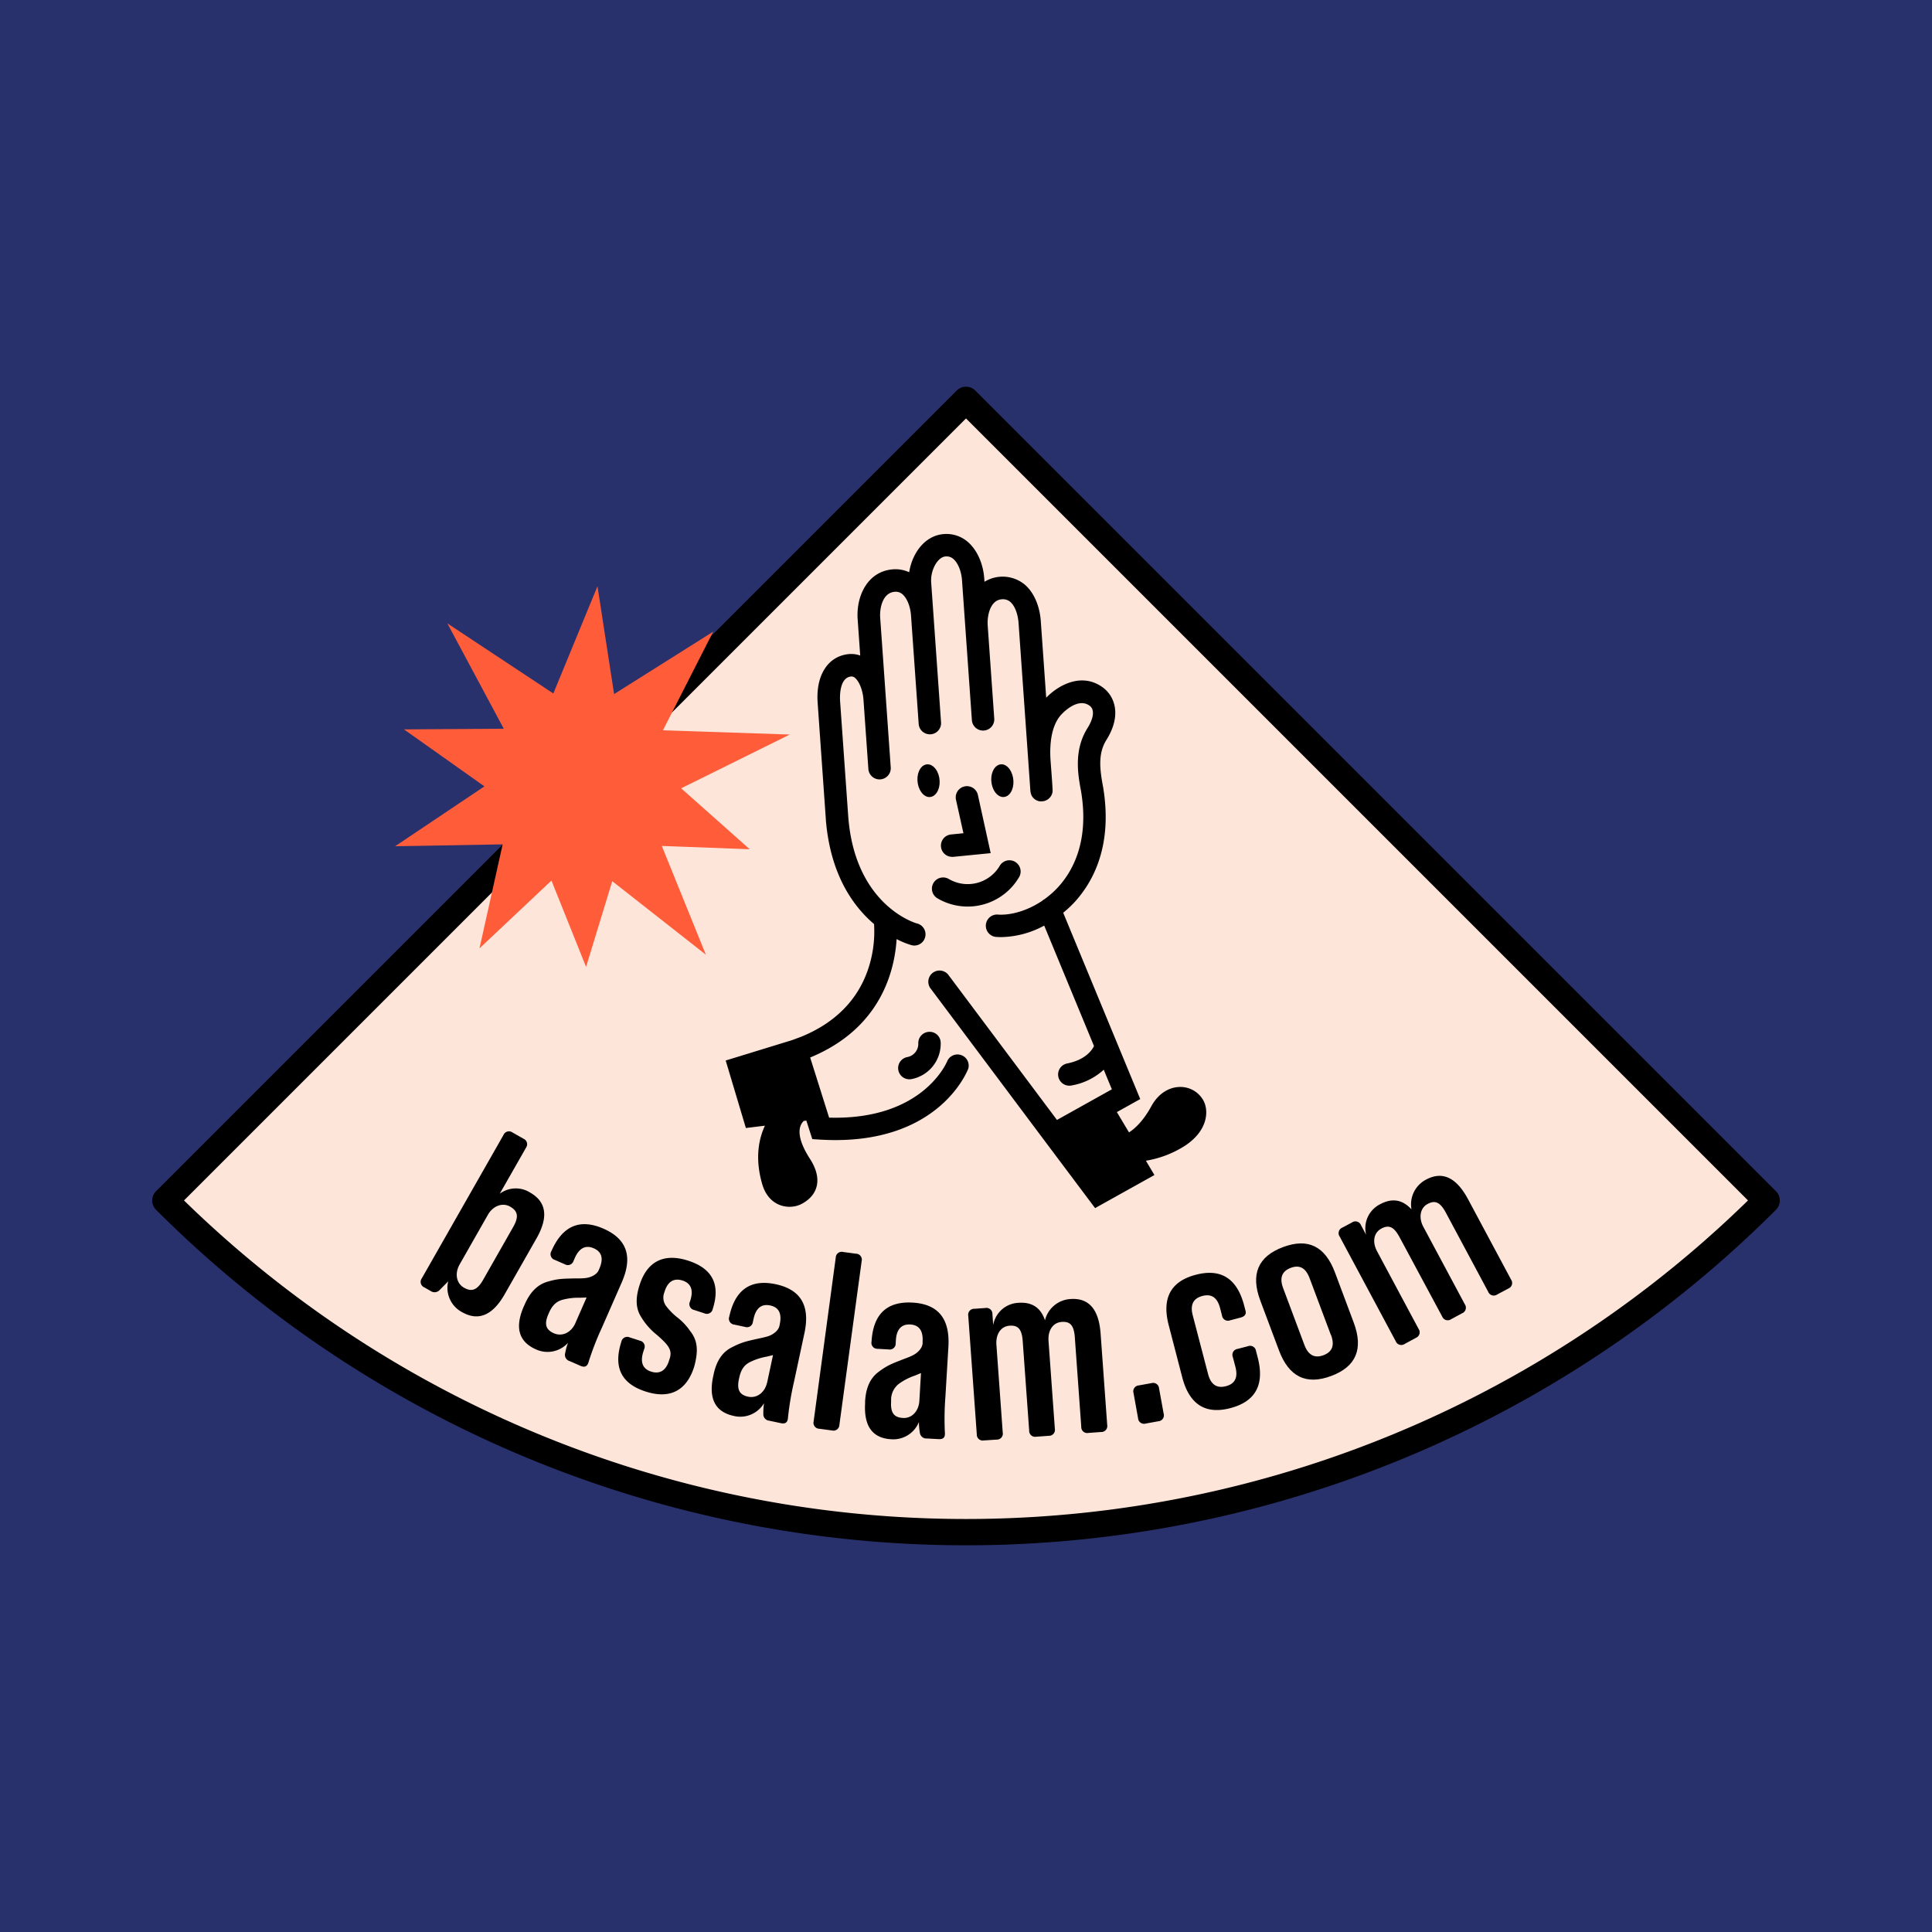 <svg xmlns="http://www.w3.org/2000/svg" viewBox="0 0 648 648"><defs><style>.cls-1{fill:#29316d;}.cls-2{fill:#fde5da;stroke:#000;stroke-linejoin:round;stroke-width:8.82px;}.cls-3{fill:#ff5c39;}</style></defs><g id="Layer_1" data-name="Layer 1"><rect class="cls-1" width="648" height="648"/><path class="cls-2" d="M55.46,402.65a379.76,379.76,0,0,0,537.08,0L324,134.11Z"/><path d="M150.33,429.77l-2.8,2.83a2.31,2.31,0,0,1-3.08.41l-2.16-1.23a2,2,0,0,1-.83-3l27.42-48.12a2,2,0,0,1,3-.83l3.71,2.11a2,2,0,0,1,.84,3l-8.81,15.44a9,9,0,0,1,10.17-.4q8.25,4.69,2.15,15.39l-10.66,18.71q-6.09,10.7-14.34,6A9.23,9.23,0,0,1,150.33,429.77Zm21.77-18.19c2-3.49,1.59-5.39-1-6.87s-5.76-.23-7.46,2.74l-9.47,16.63c-1.7,3-1.15,6.33,1.45,7.81s4.43.86,6.42-2.63Z"/><path d="M175.69,438.17l.28-.62c1.78-4.07,4.21-6.65,7.65-7.66s4.92-1,8.78-1.1c1.68,0,2.91,0,3.78-.11,1.64-.12,3.9-1,4.62-2.64l.2-.47c1.48-3.37.9-5.68-1.84-6.88s-4.9-.09-6.38,3.27l-.41.94a2,2,0,0,1-2.93,1.14l-3.36-1.47a2,2,0,0,1-1.11-3c3.71-8.45,9.55-10.93,17.46-7.46s9.85,9.45,6.11,18l-6.73,15.35a95.6,95.6,0,0,0-4.36,11.24c-.42,1.59-1.28,2.05-2.77,1.4l-3.6-1.58a2.17,2.17,0,0,1-1.51-2.71,20.13,20.13,0,0,1,.94-3.42,9.27,9.27,0,0,1-10.76,2.19Q171.07,448.74,175.69,438.17ZM193,443.73l3.74-8.54-2.18.08a20.38,20.38,0,0,0-5.89.68c-2.12.56-3.5,2-4.5,4.28l-.24.55c-1.54,3.52-.72,5.28,1.86,6.41C188.65,448.43,191.67,446.86,193,443.73Z"/><path d="M208.41,450a2,2,0,0,1,2.8-1.43l3.42,1.1a2,2,0,0,1,1.43,2.8l-.26.81c-1.16,3.58-.27,5.84,2.58,6.76s4.94-.29,6-3.63l.23-.73c1-2.93-.56-4.67-4.26-7.93a22.32,22.32,0,0,1-5.44-6.25c-1.71-2.79-1.77-6.22-.4-10.45l.05-.17c2.6-8.05,8.36-10.59,16.25-8.05,8.13,2.63,10.89,8,8.24,16.22a2,2,0,0,1-2.8,1.44l-3.41-1.11a2,2,0,0,1-1.44-2.79l.11-.33c1.15-3.58.26-5.84-2.58-6.76s-4.95.29-6,3.63l-.16.49a4.76,4.76,0,0,0,.64,4.42,21.69,21.69,0,0,0,3.57,3.67,20.62,20.62,0,0,1,4.56,4.8c2.36,3,2.8,6.37,1.31,11.82l-.08.25c-2.6,8.05-8.3,10.7-16.19,8.15C208.36,464.11,205.66,458.57,208.41,450Z"/><path d="M239.21,461.62l.14-.67c.93-4.34,2.8-7.35,6-9s4.62-2,8.38-2.84c1.65-.35,2.85-.61,3.69-.87,1.58-.45,3.61-1.76,4-3.52l.1-.5c.77-3.59-.25-5.73-3.18-6.36s-4.82.89-5.59,4.48l-.22,1a2,2,0,0,1-2.64,1.71l-3.59-.77a2,2,0,0,1-1.69-2.72c1.94-9,7.17-12.63,15.61-10.82s11.55,7.29,9.59,16.4l-3.51,16.38a97.75,97.75,0,0,0-2,11.89c-.09,1.64-.84,2.27-2.43,1.92l-3.84-.82a2.17,2.17,0,0,1-2-2.36,21.35,21.35,0,0,1,.23-3.53,9.25,9.25,0,0,1-10.1,4.3Q236.79,472.91,239.21,461.62Zm18.11,2,1.95-9.11-2.12.51a20.64,20.64,0,0,0-5.64,1.85c-2,1-3,2.67-3.54,5.1l-.13.58c-.8,3.76.35,5.32,3.11,5.91C254,469.07,256.6,466.92,257.32,463.58Z"/><path d="M281.54,477.87a2,2,0,0,1-2.5,1.91l-4.24-.57a2,2,0,0,1-1.9-2.5l7.41-54.89a2,2,0,0,1,2.5-1.9l4.24.57A2,2,0,0,1,289,423Z"/><path d="M290.16,470.66l0-.68c.26-4.44,1.65-7.7,4.51-9.84s4.27-2.67,7.86-4.08c1.58-.6,2.72-1,3.51-1.43,1.49-.68,3.3-2.29,3.4-4.08l0-.51c.22-3.67-1.13-5.63-4.11-5.8s-4.63,1.61-4.85,5.28l-.06,1a2,2,0,0,1-2.34,2.09l-3.67-.21a2,2,0,0,1-2.09-2.43c.54-9.22,5.16-13.57,13.78-13.07s12.52,5.43,12,14.73l-1,16.73a97.21,97.21,0,0,0-.19,12.06c.16,1.64-.48,2.37-2.1,2.27l-3.92-.22a2.18,2.18,0,0,1-2.37-2,19.9,19.9,0,0,1-.31-3.53,9.27,9.27,0,0,1-9.32,5.79Q289.49,482.18,290.16,470.66Zm18.2-.82.54-9.31-2,.83a20.67,20.67,0,0,0-5.3,2.69,6.76,6.76,0,0,0-2.72,5.58l0,.59c-.23,3.84,1.15,5.21,4,5.37C305.88,475.77,308.16,473.25,308.36,469.84Z"/><path d="M330,483.13a2,2,0,0,1-2.38-2.05l-2.86-39.73a2,2,0,0,1,2.06-2.38l3.66-.26a2,2,0,0,1,2.38,2.06l.26,3.66a9,9,0,0,1,8.46-7.46c4.52-.33,7.49,1.6,8.91,5.87a9.35,9.35,0,0,1,8.57-7.14q9.21-.66,10.09,11.62l2.21,30.6a2,2,0,0,1-2.06,2.38l-4.26.31a2,2,0,0,1-2.38-2.06l-2.16-30c-.3-4.09-1.59-5.37-4.4-5.17-3,.22-4.68,2.91-4.42,6.41l2.12,29.41a2,2,0,0,1-2.06,2.38l-4.18.3a2,2,0,0,1-2.37-2.06l-2.17-30c-.29-4.09-1.59-5.37-4.4-5.17-3,.22-4.67,2.91-4.42,6.41l2.12,29.41a2,2,0,0,1-2.06,2.38Z"/><path d="M384.29,477.46a2,2,0,0,1-2.58-1.79l-1.52-8.42a2,2,0,0,1,1.79-2.58l4.2-.76a2,2,0,0,1,2.58,1.79l1.53,8.41a2,2,0,0,1-1.8,2.59Z"/><path d="M392,444.51q-3.57-13.65,9.09-16.95t16.21,10.34l.46,1.74c.3,1.15-.29,1.93-1.7,2.29l-3.47.91a2,2,0,0,1-2.72-1.59l-.64-2.48c-.93-3.56-2.87-4.9-5.93-4.1s-4.18,2.94-3.25,6.5l5.14,19.68c.92,3.56,2.95,4.88,6,4.08s4.09-2.92,3.17-6.48l-.87-3.3a2,2,0,0,1,1.59-2.72l3.47-.9a2,2,0,0,1,2.72,1.59l.56,2.15q3.56,13.64-9.09,17t-16.22-10.35Z"/><path d="M429,453l-6.3-16.81c-3.29-8.8-.78-14.76,7.63-17.91s14.13-.27,17.43,8.53l6.29,16.81q4.95,13.22-7.54,17.88C438.14,464.64,432.33,461.8,429,453Zm17.39-5.23-7.14-19.05c-1.28-3.44-3.35-4.59-6.32-3.48s-3.85,3.36-2.56,6.8l7.13,19.06c1.29,3.44,3.44,4.55,6.4,3.44S447.72,451.2,446.43,447.76Z"/><path d="M471.13,450.76a2,2,0,0,1-3-.91l-18.8-35.11a2,2,0,0,1,.91-3l3.24-1.73a2,2,0,0,1,3,.91l1.73,3.24a9,9,0,0,1,4.69-10.26c4-2.14,7.48-1.59,10.52,1.73a9.35,9.35,0,0,1,4.92-10q8.15-4.35,14,6.5l14.48,27.05a2,2,0,0,1-.91,3l-3.76,2a2,2,0,0,1-3-.91l-14.2-26.52c-1.94-3.62-3.64-4.26-6.13-2.93s-3.08,4.56-1.43,7.65l13.92,26a2,2,0,0,1-.91,3l-3.69,2a2,2,0,0,1-3-.91L469.44,415c-1.94-3.62-3.64-4.26-6.12-2.93-2.64,1.42-3.09,4.56-1.43,7.65l13.91,26a2,2,0,0,1-.9,3Z"/><path d="M403.56,369c-3.49-6.06-12.79-6.38-17.38,2-2.51,4.59-5.12,7.26-7.51,8.81L374.6,373l7.84-4.37L356.6,306.14a37.38,37.38,0,0,0,3.85-3.6c6.15-6.73,12.8-18.85,9.55-38.47-1.12-5.95-1.81-11.26,1.1-15.9,5.24-8.37,2.69-14.66-1.08-17.5-6.88-5.19-14.73-1.18-19.12,3.34l-1.81-25.65c-.36-5.15-2.3-9.61-5.32-12.23a11.65,11.65,0,0,0-13.57-1l-.07-1.05c-.36-5.07-2.44-9.69-5.55-12.34a10.88,10.88,0,0,0-8.22-2.59c-6.27.57-10.45,6.5-11.41,12.78a11,11,0,0,0-5.71-.95c-8.32.79-12.12,9-11.58,16.72l.86,12.17a8.93,8.93,0,0,0-4-.47c-6.89.77-10.93,7.17-10.28,16.29l2.7,38.38h0l.06.76a1.85,1.85,0,0,0,0,.23c1.53,18.32,9.15,28.91,16.16,34.87a39.69,39.69,0,0,1-1.56,13.78c-3.27,11-10.95,19.1-22.71,23.95l-3.15,1.18-22.34,6.86,6.77,22.64,6.39-.78c-1.95,4.16-3.47,10.68-.94,19.5,2.24,7.85,9.11,8.76,13,6.86,5.09-2.5,7.82-7.82,3.06-15.21-5.09-7.9-3.56-11.36-2.09-12.75l.86-.11,2,6.22,2.58.16c1.79.11,3.52.16,5.19.16,35.13,0,44.17-23,44.56-24a3.76,3.76,0,0,0-7-2.64c-.08.21-7.94,20-39.69,19.11l-3.06-9.71-3.3-10.46h0c23.72-9.77,28.33-29.08,29-39.72a26.07,26.07,0,0,0,5.14,2.08,3.72,3.72,0,0,0,.81.09,3.76,3.76,0,0,0,.8-7.43c-.21-.05-20.84-5.92-23-36.14l-2.71-38.38c-.06-.8-.44-7.83,3.62-8.28a1.67,1.67,0,0,1,1.39.47c1.45,1.21,2.61,4.19,2.83,7.26l1.64,23.21a3.76,3.76,0,1,0,7.5-.53l-1.35-19.18h0l-2.18-30.93c-.24-3.3.85-8.34,4.78-8.71a3.38,3.38,0,0,1,2.68.81c1.54,1.3,2.67,4.12,2.88,7.16a.43.43,0,0,0,0,0l2.57,36.33a3.75,3.75,0,0,0,3.74,3.49h.27a3.75,3.75,0,0,0,3.49-4l-3.31-46.95c-.29-4.06,2.12-8.46,4.77-8.7a3.4,3.4,0,0,1,2.66.83c1.56,1.33,2.7,4.13,2.91,7.14l3.32,47a3.76,3.76,0,0,0,7.5-.53l-2.2-31.24a.56.56,0,0,1,0-.13c-.23-3.21.85-8.42,4.7-8.7a3.79,3.79,0,0,1,2.9.89c1.48,1.28,2.53,4,2.75,7.08l3.3,46.8h0v.06l.67,9.49c0,.14.05.28.07.42s0,.17.05.26a3.19,3.19,0,0,0,.21.59l0,.08a3.78,3.78,0,0,0,2.77,2.09l.19,0c.14,0,.28,0,.43,0h.27l.33-.06c.12,0,.25,0,.37-.06a3.4,3.4,0,0,0,.34-.12l.35-.14a3,3,0,0,0,.3-.18l.32-.2c.09-.07.17-.16.26-.24l.27-.25.21-.28a2.46,2.46,0,0,0,.37-.62,3.49,3.49,0,0,0,.15-.34c0-.11.07-.24.1-.36a3.59,3.59,0,0,0,.08-.35,2.68,2.68,0,0,0,0-.4,1.56,1.56,0,0,0,0-.31c-.06-1.55-.32-5-.51-7.48l-.16-2.15v0c-.46-6.55.57-11.68,3-14.85,1.15-1.52,6.25-6.58,10.14-3.64,1.67,1.25,1.37,4.06-.78,7.5-4.7,7.51-3.14,15.8-2.13,21.2,2.75,16.56-2.67,26.59-7.69,32.09a30.72,30.72,0,0,1-4.67,4.12,3.52,3.52,0,0,0-.74.52c-5.19,3.48-10.78,4.87-14.81,4.58a3.76,3.76,0,1,0-.56,7.5q.86.06,1.74.06a31.4,31.4,0,0,0,14.36-3.86l16.7,40.39c-.68,1.42-2.86,4.62-9,5.85a3.76,3.76,0,0,0,.74,7.45,3.88,3.88,0,0,0,.75-.07,21.31,21.31,0,0,0,10.78-5.29l2.72,6.58-2.19,1.22h0l-9.94,5.55-6.28,3.5-36.25-48.42a3.76,3.76,0,1,0-6,4.51l35.64,47.61h0L367.3,405.2l19.9-11.09-2.86-4.8a34.65,34.65,0,0,0,13.39-5.21C405.36,378.9,405.44,372.25,403.56,369Z"/><path d="M308,349.9a4.51,4.51,0,0,1-3.67,4.64A3.76,3.76,0,0,0,305,362a4,4,0,0,0,.68-.06,12.06,12.06,0,0,0,9.83-12.16,3.69,3.69,0,0,0-3.82-3.7A3.76,3.76,0,0,0,308,349.9Z"/><path d="M310.47,256.44c-2,.54-3.17,3.39-2.64,6.37s2.58,5,4.57,4.43,3.17-3.39,2.64-6.37S312.46,255.91,310.47,256.44Z"/><path d="M337.15,267.24c2-.54,3.17-3.39,2.64-6.37s-2.57-5-4.56-4.43-3.17,3.39-2.64,6.37S335.16,267.78,337.15,267.24Z"/><path d="M315.61,284a3.75,3.75,0,0,0,3.73,3.39,2.42,2.42,0,0,0,.38,0l12.56-1.24L328,266.69a3.76,3.76,0,1,0-7.34,1.63l2.48,11.15-4.11.41A3.75,3.75,0,0,0,315.61,284Z"/><path d="M313.09,296.15a3.76,3.76,0,0,0,1.33,5.15,20,20,0,0,0,27.38-7.09,3.76,3.76,0,1,0-6.48-3.82,12.49,12.49,0,0,1-17.08,4.43A3.76,3.76,0,0,0,313.09,296.15Z"/><polygon class="cls-3" points="205.97 232.8 239.21 211.86 222.35 244.95 264.9 246.37 228.46 264.4 251.46 284.84 221.97 283.73 236.75 320.21 205.35 295.55 196.57 324.3 184.96 295.35 160.82 318.08 168.59 283.2 132.52 283.84 162.48 263.75 135.5 244.64 168.97 244.42 150.04 209.08 185.59 232.6 200.4 196.62 205.97 232.8"/></g></svg>